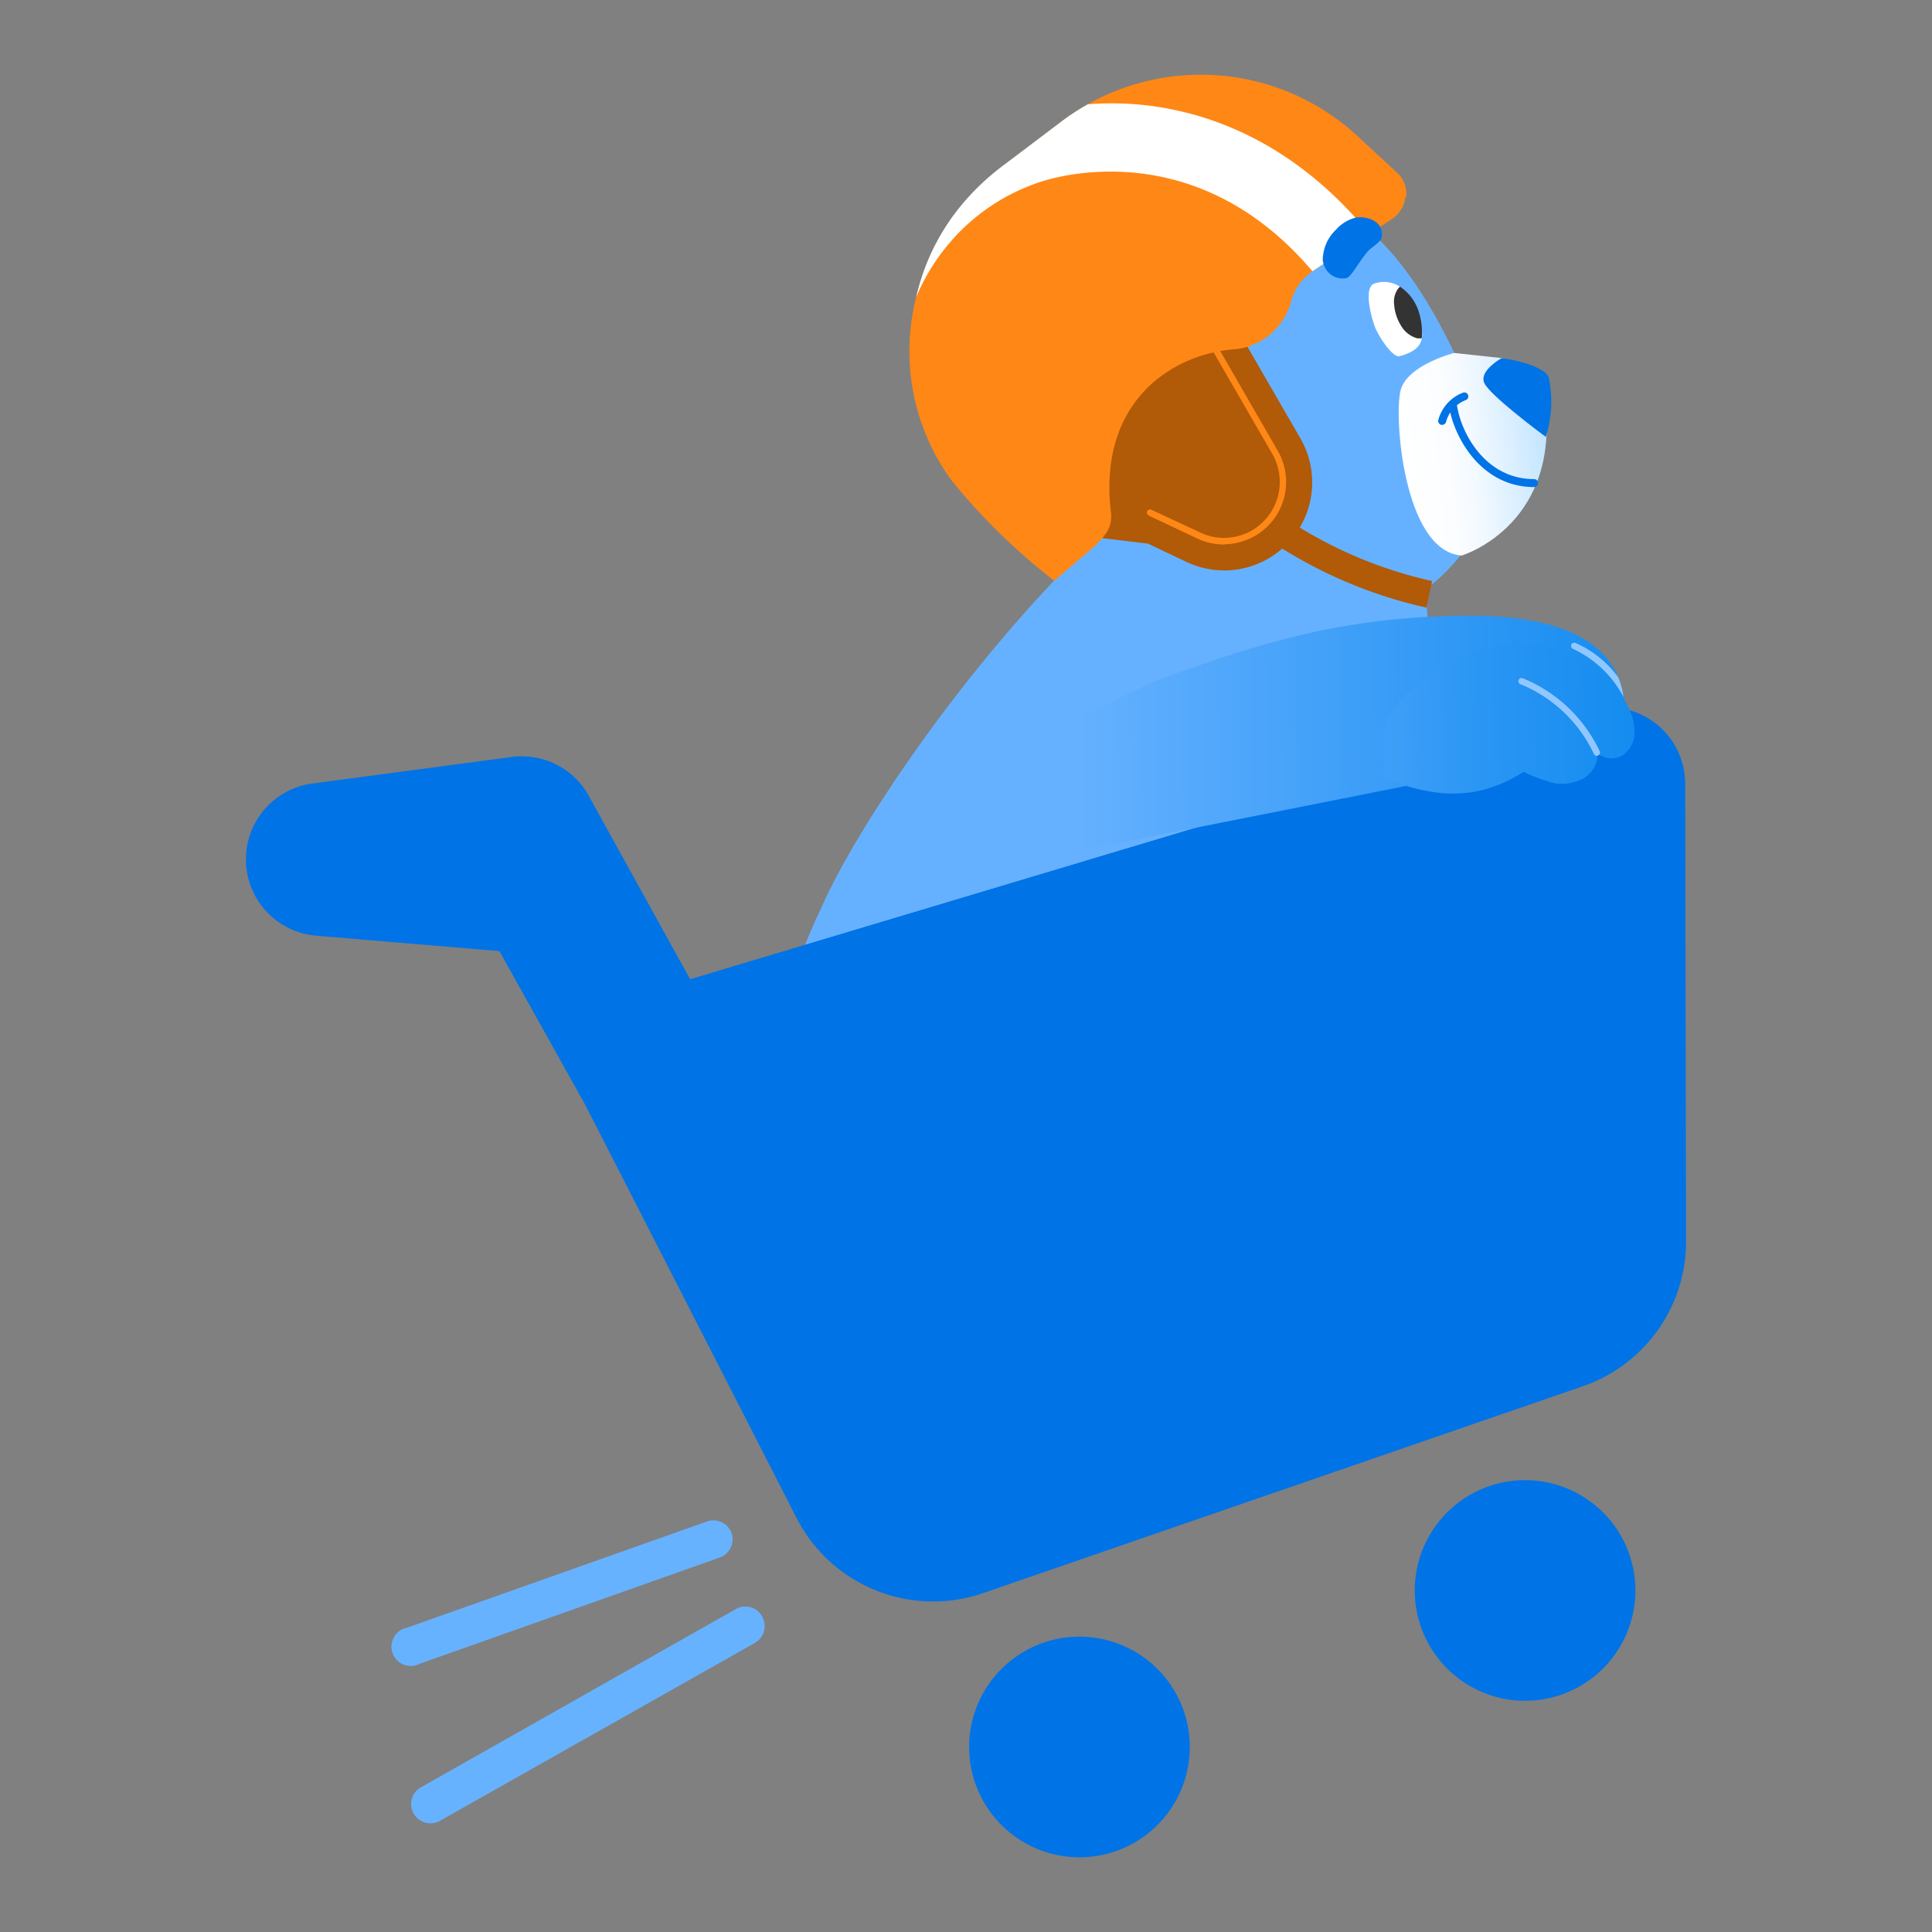 <svg xmlns="http://www.w3.org/2000/svg" width="200" height="200" fill="none" viewBox="0 0 200 200"><rect x="0" y="0" width="200" height="200" fill="#808080" stroke="none"/><path fill="#66B1FF" d="m109.87 61.509-.44-.79.84-.94s-7.5-4.61-7.39-10.23c.07-3.07 1.89-16 3.49-19.47s7-9.36 17.1-10.38c7.14-.73 12.55.31 17.3 3.49 5.63 3.77 10.07 14 10.07 14s4.88 1.72 5.92 3.33c3 4.65-4 17-9.2 20.46a56 56 0 0 0 .95 7.75l-38.39 4.64c.2-1.35.05-11.24-.25-11.86"/><path fill="url(#paint0_linear_6_8868)" d="M112.58 27.689c-.15-.37 2.64-11.22 9.68-6 1.77 1.33-.83 9.85-3.1 10.29-1.8.37-5.76-2.24-6.58-4.33z"/><path fill="url(#paint1_linear_6_8868)" d="M150.54 36.539s-4.81 1.21-5.54 3.83.28 16.69 6.31 17.14c0 0 11-3.28 8.41-17.5-.32-1.76-4.25-2.94-4.25-2.94z"/><path fill="#0073E6" d="M160.36 39.239c-.08-.95-2.41-1.84-4.93-2.16-.76.46-2.27 1.54-1.77 2.59.61 1.26 5.6 5 6.36 5.56.616-1.937.733-3.997.34-5.99"/><path fill="#66B1FF" d="M140.271 35.419a8.44 8.44 0 0 1 4.58-.89c1.579.13 3.089.71 4.35 1.67-.31.4-.57.71-.89 1.11-2.78.16-5.69.19-8.46.36.15-.79.32-1.47.42-2.25m-30.451 23.95C98 71.689 88.65 86.109 85.4 93.139s-7.89 16.89 0 27.59c6.41 8.75 15.1 8.44 24.06 9s25.69.43 28.58-15.5c2.46-13.54-3.17-39.06-5-46.77z"/><path fill="#66B1FF" d="M93.82 128.049c3.69 11.63.85 19.34.85 19.34.21.27-.73 2.34 1 3 6.75 2.7 31.82 2.32 32.94.73.91-1.29.33-8-6.69-7.66 0 0 4.72.5 3.32-15.48-.8-9.61-38.24-21.61-31.42.07m-8.46-7.321c-5.37.06-7.8.37-9.4-5.07-1-3.4.28-6.59 5.23-6.38s4.17 11.45 4.17 11.45"/><path fill="url(#paint2_linear_6_8868)" d="M138.001 114.259c1.66-9.18-.3-23.85-2.29-34.75-1.91.17-4.15 1.15-6.68 3.57-9.14 8.73-1.92 27.52.62 32a40.4 40.4 0 0 0 5 7.17 18.6 18.6 0 0 0 3.34-8z"/><path fill="#0073E6" d="M123.07 179.369a11.42 11.42 0 1 1-22.649 2.956 11.42 11.42 0 0 1 22.649-2.956m46.12-16.28a11.42 11.42 0 1 1-22.647 2.959 11.42 11.42 0 0 1 22.647-2.959"/><path fill="#0073E6" fill-rule="evenodd" d="M25.46 89.108a7.92 7.92 0 0 1 6.89-8l20.59-2.74a7.91 7.91 0 0 1 8 4l10.5 19 92.81-27.81a7.92 7.92 0 0 1 10.2 7.57l.09 47.37a15.84 15.84 0 0 1-10.67 15l-62.1 21.42a15.88 15.88 0 0 1-19.3-7.76l-21.84-42.7-8.93-16-19-1.6a7.93 7.93 0 0 1-7.24-7.72z" clip-rule="evenodd"/><path fill="#67B2FF" fill-rule="evenodd" d="M78.91 167.368a2 2 0 0 1-.75 2.7l-32.74 18.491a2 2 0 0 1-1.45.099 2 2 0 0 1-1.14-.9 1.92 1.92 0 0 1-.22-1.44 2 2 0 0 1 .81-1.209l32.74-18.53a2 2 0 0 1 .75-.261c.265-.029.533-.009.79.06.255.073.493.195.7.36.215.17.39.385.51.63m-3.18-8.669a2 2 0 0 1-1.21 2.53l-31.06 11a2.1 2.1 0 0 1-.82.23 2.2 2.2 0 0 1-.84-.13 2 2 0 0 1-.71-.48 1.9 1.9 0 0 1-.45-.72 2 2 0 0 1-.11-.85c.032-.285.12-.56.26-.81.137-.252.333-.468.57-.63a1.9 1.9 0 0 1 .78-.34l31.06-11a2 2 0 0 1 2.53 1.2" clip-rule="evenodd"/><path fill="url(#paint3_linear_6_8868)" d="m168.07 76.889-57.79 11.48s-6.35-1.68-6.58-10.38l16.16-7.62c8.13-2.85 16.93-6.21 29.77-6.59 4.34-.14 15.14-.4 17.92 6.4.264.641.448 1.313.55 2q.122.835.11 1.68s.86 1.8-.14 3.03"/><path fill="#66B1FF" d="M168.25 74.039a.25.25 0 0 1-.12 0 .3.3 0 0 1-.08-.08c-2.41-5-9.15-5.95-9.22-6h-.07v-.18a.14.14 0 0 1 0-.07.13.13 0 0 1 .05-.05.1.1 0 0 1 .06 0h.07c.07 0 7 1 9.5 6.16q.007.03 0 .06a.14.14 0 0 1 0 .07q.01.03 0 .06h-.06zm-3.56 5.58a.17.17 0 0 1-.12 0 .3.3 0 0 1-.08-.08c-2.42-4.38-9.06-4.24-9.13-4.24a.21.21 0 0 1-.19-.19.2.2 0 0 1 0-.07.2.2 0 0 1 0-.07h.13c.07 0 6.94-.15 9.47 4.44v.07a.2.2 0 0 1 0 .07v.07h-.12z"/><path fill="url(#paint4_linear_6_8868)" d="M143.25 80.529c5.3 2.11 9.65 2.42 14.48-.63 1.015.498 2.077.893 3.17 1.18a4.8 4.8 0 0 0 3-.49 3 3 0 0 0 1.1-1.09c.263-.452.397-.967.39-1.49a2.29 2.29 0 0 0 2.64.14c.361-.262.655-.604.86-1 .21-.398.32-.84.32-1.29a5.55 5.55 0 0 0-.62-2.59c-2-4.33-7-6.85-11.79-6.63a17.83 17.83 0 0 0-12.36 6.48c-1.94 2.26-.91 4.47-1.24 7.44"/><path fill="#91C7FF" d="M165.3 78.239a.35.35 0 0 1-.3-.19 14.45 14.45 0 0 0-7.6-7.22.33.33 0 1 1 .25-.61 15.1 15.1 0 0 1 7.95 7.55q.03.058.034.123a.3.3 0 0 1-.087.235.3.3 0 0 1-.107.072.23.23 0 0 1-.14.04m2.771-6.071a11.25 11.25 0 0 0-5.24-5 .4.4 0 0 1-.11-.07.25.25 0 0 1-.07-.11.3.3 0 0 1 0-.12.26.26 0 0 1 0-.13.35.35 0 0 1 .18-.18.4.4 0 0 1 .26 0 10.9 10.9 0 0 1 4.44 3.57c.264.655.446 1.34.54 2.04"/><path fill="#0073E6" d="M149.291 43.979h-.1a.42.42 0 0 1-.3-.5 4.2 4.2 0 0 1 2.56-2.83.41.41 0 0 1 .52.24.41.41 0 0 1-.23.53 3.34 3.34 0 0 0-1.3.89c-.36.39-.618.865-.75 1.38a.41.41 0 0 1-.4.29"/><path fill="#0073E6" d="M158.8 50.419c-5.45 0-8.29-5.12-8.79-8.35a.4.4 0 0 1 .006-.16.4.4 0 0 1 .334-.31.42.42 0 0 1 .47.34c.46 3 3 7.66 8 7.66a.41.41 0 1 1-.02.82"/><path fill="#fff" d="M146.731 32.279c.55 2.08 1.28 3.75-1.86 4.6-.68.18-2.22-2.06-2.62-3.25-.55-1.62-.94-3.92 0-4.27 2.07-.72 3.93.83 4.48 2.92"/><path fill="#333334" d="M146.79 32.029a5 5 0 0 0-1.74-2.28l-.11-.08a2 2 0 0 0-.18.17 2.3 2.3 0 0 0-.44 1.67 4.7 4.7 0 0 0 .66 2.11 2.83 2.83 0 0 0 1.72 1.4q.24.021.48 0a7.1 7.1 0 0 0-.39-2.99"/><path fill="#B15A08" d="m126.351 31.079 8.26 14.29a9.116 9.116 0 0 1-6.13 13.513 9.1 9.1 0 0 1-5.64-.703l-4-1.9-13.2-1.59 3.53-18.42z"/><path fill="#B15A08" d="M147.65 62.899a47.8 47.8 0 0 1-21.52-11.08l1.87-2.09a44.9 44.9 0 0 0 20.25 10.42z"/><path fill="#FF8716" d="M126.7 56.369a6.45 6.45 0 0 1-2.73-.61l-5.06-2.39a.35.35 0 0 1-.16-.44.33.33 0 0 1 .187-.172.33.33 0 0 1 .253.012l5.07 2.36a5.6 5.6 0 0 0 2.6.55 5.77 5.77 0 0 0 4.88-2.95 5.7 5.7 0 0 0 .74-2.85 5.83 5.83 0 0 0-.75-2.85l-7.08-12.25a.33.33 0 0 1 .031-.367.33.33 0 0 1 .348-.112.34.34 0 0 1 .201.149l7.07 12.26a6.45 6.45 0 0 1-2.27 8.7c-.955.57-2.038.89-3.15.93z"/><path fill="#FF8716" d="M145.49 20.369c-.04.442-.18.87-.41 1.25a3.1 3.1 0 0 1-.91 1l-1.38.91-1.06.7-5.82 3.83-.06.05a5.36 5.36 0 0 0-2.23 3.21 6.72 6.72 0 0 1-5.62 4.82c-6.59.42-14.35 5.37-13 16.84.18 1.66-.53 2.37-1.65 3.54l-4.22 3.6a65 65 0 0 1-10.56-10.3 22.66 22.66 0 0 1-3.72-19.08 24.33 24.33 0 0 1 9-13.59l2.44-1.85 3.61-2.73q1.291-.976 2.7-1.77a23.88 23.88 0 0 1 28.1 3.45l4 3.7a3 3 0 0 1 .88 2.42z"/><path fill="#fff" d="m141.731 24.189-5.87 3.89c-11.47-13.56-25.27-10.17-28-9.3a20.9 20.9 0 0 0-9.3 6.06c-1.548 1.748-2.846 3.794-3.727 5.957 1.309-5.75 4.548-10.306 9.021-13.666l2.435-1.835 3.61-2.731a24 24 0 0 1 2.71-1.768c9.22-.74 20.281 2.573 29.121 13.393"/><path fill="#0073E6" d="M136.931 26.929a4.5 4.5 0 0 1 .36-1.71 4.3 4.3 0 0 1 1-1.43 4.1 4.1 0 0 1 2-1.25c1-.21 3 .24 2.74 2-.1.61-1.1 1-1.6 1.68-.86 1.06-1.47 2.3-2 2.56a2 2 0 0 1-.88 0 2 2 0 0 1-.8-.37 1.86 1.86 0 0 1-.57-.68 2.1 2.1 0 0 1-.25-.8"/><defs><linearGradient id="paint0_linear_6_8868" x1="114.59" x2="122.15" y1="22.738" y2="28.919" gradientUnits="userSpaceOnUse"><stop stop-color="#0F8AEF"/><stop offset=".19" stop-color="#148CF0"/><stop offset=".43" stop-color="#2493F3"/><stop offset=".7" stop-color="#3F9FF7"/><stop offset=".99" stop-color="#64B0FE"/><stop offset="1" stop-color="#66B1FF"/></linearGradient><linearGradient id="paint1_linear_6_8868" x1="145.09" x2="160.38" y1="47.629" y2="46.069" gradientUnits="userSpaceOnUse"><stop stop-color="#fff"/><stop offset=".32" stop-color="#FBFDFF"/><stop offset=".49" stop-color="#F2F9FF"/><stop offset=".77" stop-color="#D9EEFF"/><stop offset="1" stop-color="#C0E4FF"/></linearGradient><linearGradient id="paint2_linear_6_8868" x1="124.921" x2="139.511" y1="100.469" y2="101.049" gradientUnits="userSpaceOnUse"><stop stop-color="#fff"/><stop offset=".32" stop-color="#FBFDFF"/><stop offset=".49" stop-color="#F2F9FF"/><stop offset=".77" stop-color="#D9EEFF"/><stop offset="1" stop-color="#C0E4FF"/></linearGradient><linearGradient id="paint3_linear_6_8868" x1="172.89" x2="111.01" y1="75.659" y2="76.189" gradientUnits="userSpaceOnUse"><stop stop-color="#0F8AEF"/><stop offset=".3" stop-color="#2B96F4"/><stop offset="1" stop-color="#66B1FF"/></linearGradient><linearGradient id="paint4_linear_6_8868" x1="172.85" x2="115.45" y1="73.839" y2="75.439" gradientUnits="userSpaceOnUse"><stop stop-color="#0F8AEF"/><stop offset=".35" stop-color="#2B96F4"/><stop offset=".83" stop-color="#66B1FF"/></linearGradient></defs></svg>